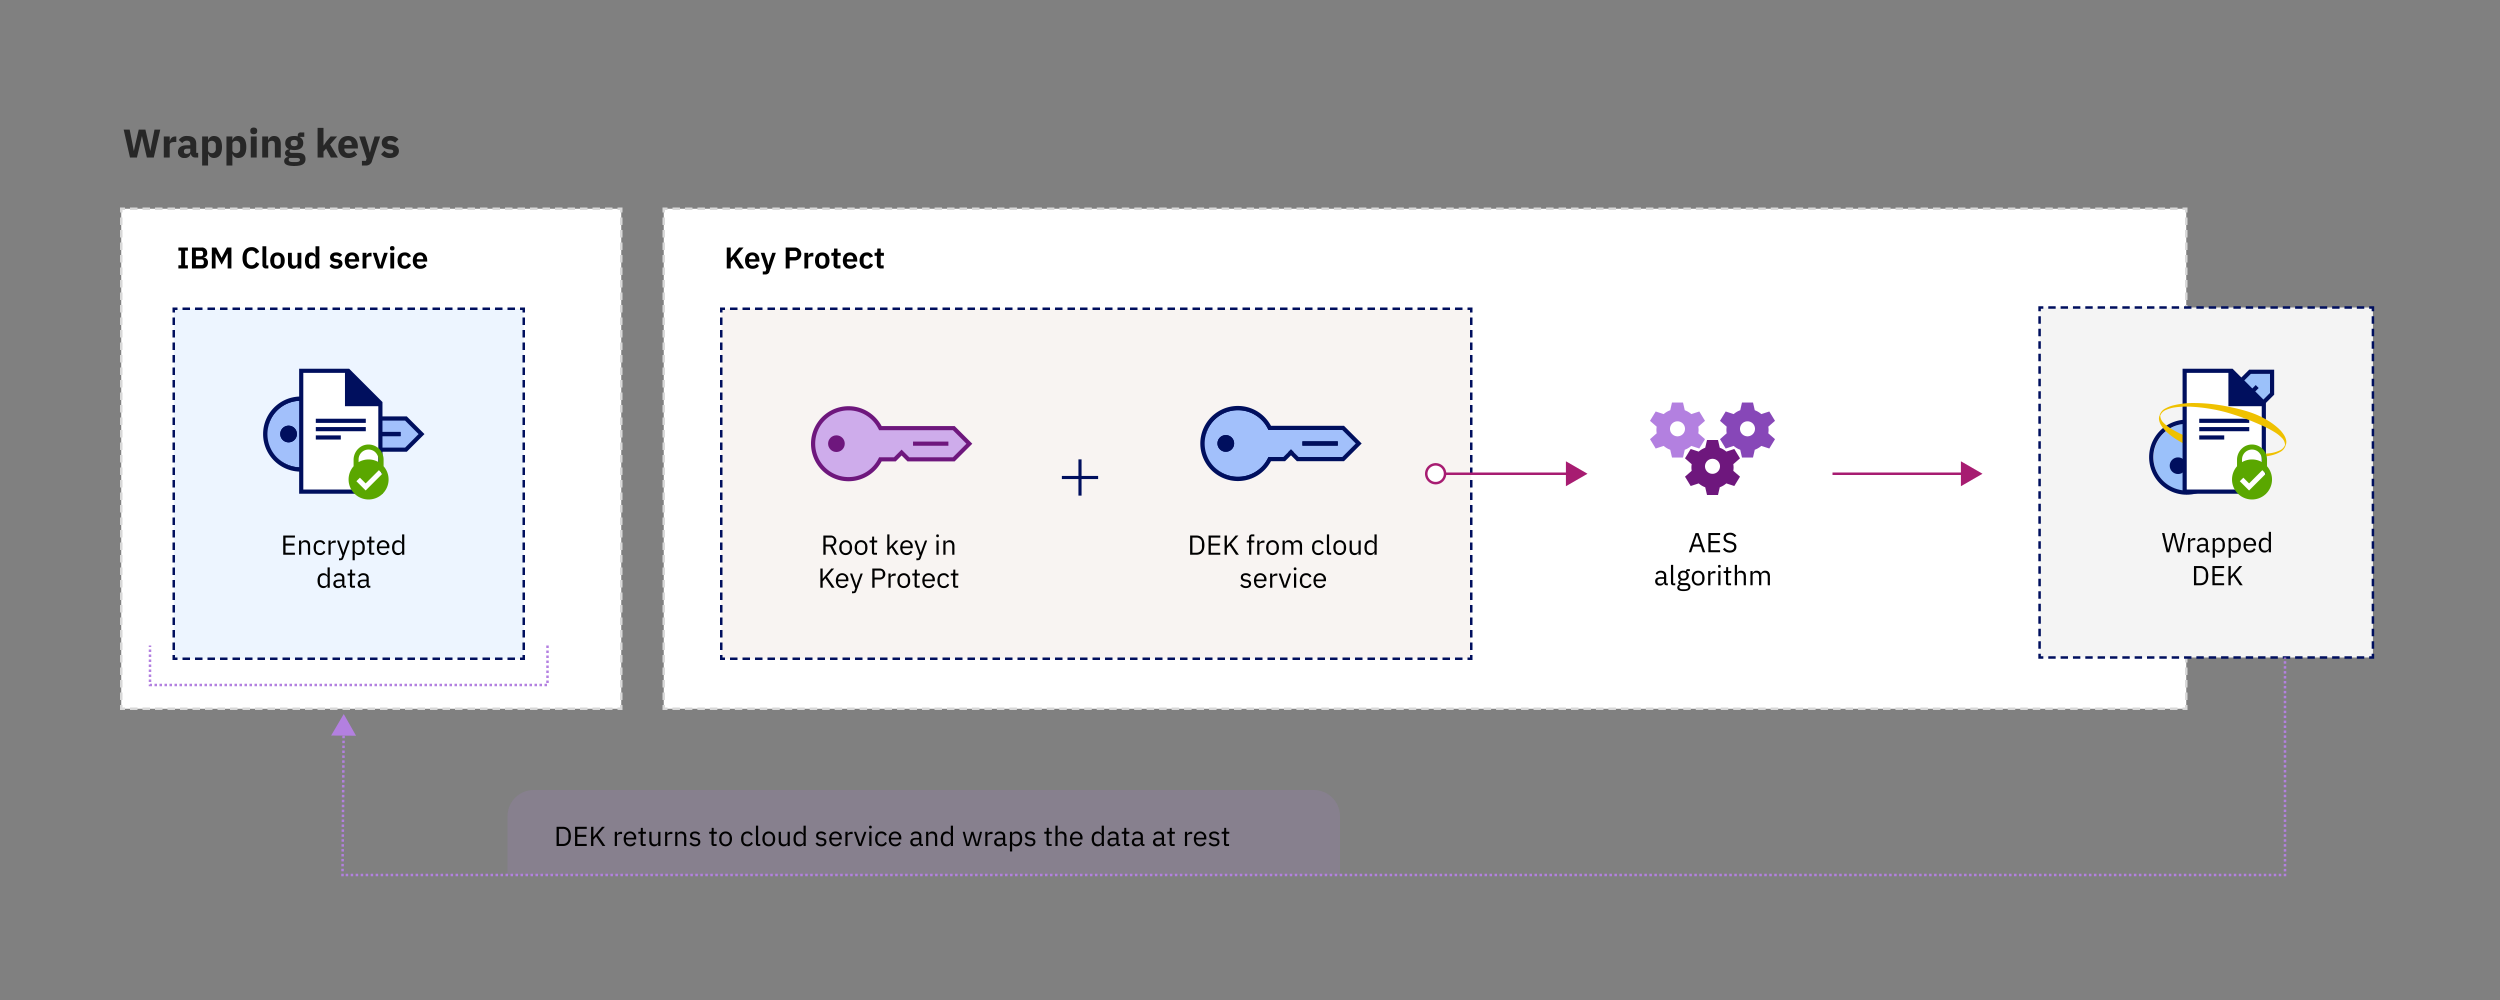 <svg xmlns="http://www.w3.org/2000/svg" width="1000" height="400" viewBox="0 0 1000 400"><rect x="0" y="0" width="1000" height="400" fill="#808080" stroke="none"/><defs><style>.cls-1{fill:#fff;}.cls-10,.cls-12,.cls-13,.cls-14,.cls-15,.cls-16,.cls-18,.cls-2,.cls-28,.cls-3,.cls-4,.cls-6,.cls-7{fill:none;stroke-miterlimit:10;}.cls-2,.cls-3,.cls-4{stroke:#d8d8d8;}.cls-3,.cls-7{stroke-dasharray:3 2;}.cls-4{stroke-dasharray:2.995 1.997;}.cls-5{fill:#edf5ff;}.cls-10,.cls-28,.cls-6,.cls-7{stroke:#000f5e;}.cls-8{fill:#f8f4f2;}.cls-9{fill:#f4f4f4;}.cls-10{stroke-dasharray:2.962 1.975;}.cls-11,.cls-17{fill:#b380e0;}.cls-11{opacity:0.15;}.cls-12,.cls-13,.cls-14,.cls-15,.cls-16{stroke:#b380e0;}.cls-12{stroke-dasharray:1 1;}.cls-14{stroke-dasharray:0.989 0.989;}.cls-15{stroke-dasharray:0.999 0.999;}.cls-16{stroke-dasharray:0.986 0.986;}.cls-18{stroke:#a71c71;}.cls-19{fill:#a71c71;}.cls-20{fill:#9bc1fa;}.cls-21{fill:#000f5e;}.cls-22{fill:#efc100;}.cls-23{fill:#5aa700;}.cls-24{fill:#ceaceb;}.cls-25{fill:#6e177d;}.cls-26{fill:#a2c0fb;}.cls-27{fill:#8747b8;}.cls-28{stroke-width:1.25px;}.cls-29{fill:#272727;}</style></defs><title>wrapping-keys</title><g id="Visual"><rect class="cls-1" x="48.5" y="83.5" width="200" height="200"/><polyline class="cls-2" points="248.5 282 248.5 283.5 247 283.5"/><line class="cls-3" x1="245" y1="283.5" x2="51" y2="283.5"/><polyline class="cls-2" points="50 283.5 48.5 283.5 48.5 282"/><line class="cls-3" x1="48.5" y1="280" x2="48.5" y2="86"/><polyline class="cls-2" points="48.5 85 48.5 83.5 50 83.5"/><line class="cls-3" x1="52" y1="83.5" x2="246" y2="83.5"/><polyline class="cls-2" points="247 83.5 248.5 83.5 248.5 85"/><line class="cls-3" x1="248.5" y1="87" x2="248.5" y2="281"/><rect class="cls-1" x="265.5" y="83.5" width="609" height="200"/><polyline class="cls-2" points="874.5 282 874.5 283.5 873 283.5"/><line class="cls-4" x1="871.003" y1="283.5" x2="267.998" y2="283.5"/><polyline class="cls-2" points="267 283.5 265.5 283.5 265.5 282"/><line class="cls-3" x1="265.5" y1="280" x2="265.5" y2="86"/><polyline class="cls-2" points="265.5 85 265.5 83.5 267 83.5"/><line class="cls-4" x1="268.997" y1="83.5" x2="872.002" y2="83.5"/><polyline class="cls-2" points="873 83.5 874.5 83.5 874.5 85"/><line class="cls-3" x1="874.5" y1="87" x2="874.5" y2="281"/><rect class="cls-5" x="69.5" y="123.5" width="140" height="140"/><polyline class="cls-6" points="209.5 262 209.5 263.5 208 263.5"/><line class="cls-7" x1="206" y1="263.5" x2="72" y2="263.5"/><polyline class="cls-6" points="71 263.5 69.5 263.5 69.5 262"/><line class="cls-7" x1="69.5" y1="260" x2="69.5" y2="126"/><polyline class="cls-6" points="69.5 125 69.5 123.5 71 123.5"/><line class="cls-7" x1="73" y1="123.5" x2="207" y2="123.5"/><polyline class="cls-6" points="208 123.5 209.5 123.5 209.5 125"/><line class="cls-7" x1="209.5" y1="127" x2="209.5" y2="261"/><rect class="cls-8" x="288.5" y="123.5" width="300" height="140"/><polyline class="cls-6" points="588.5 262 588.5 263.5 587 263.5"/><line class="cls-7" x1="585" y1="263.5" x2="291" y2="263.5"/><polyline class="cls-6" points="290 263.5 288.5 263.5 288.5 262"/><line class="cls-7" x1="288.5" y1="260" x2="288.5" y2="126"/><polyline class="cls-6" points="288.5 125 288.5 123.5 290 123.5"/><line class="cls-7" x1="292" y1="123.5" x2="586" y2="123.5"/><polyline class="cls-6" points="587 123.5 588.5 123.5 588.5 125"/><line class="cls-7" x1="588.5" y1="127" x2="588.5" y2="261"/><rect class="cls-9" x="815.833" y="123" width="133.333" height="140"/><polyline class="cls-6" points="947.667 123 949.167 123 949.167 124.5"/><line class="cls-7" x1="949.167" y1="126.5" x2="949.167" y2="260.5"/><polyline class="cls-6" points="949.167 261.5 949.167 263 947.667 263"/><line class="cls-10" x1="945.692" y1="263" x2="818.321" y2="263"/><polyline class="cls-6" points="817.333 263 815.833 263 815.833 261.5"/><line class="cls-7" x1="815.833" y1="259.5" x2="815.833" y2="125.5"/><polyline class="cls-6" points="815.833 124.5 815.833 123 817.333 123"/><line class="cls-10" x1="819.308" y1="123" x2="946.679" y2="123"/><path class="cls-11" d="M213.506,316H525.494A10.506,10.506,0,0,1,536,326.506V350a0,0,0,0,1,0,0H203a0,0,0,0,1,0,0V326.506A10.506,10.506,0,0,1,213.506,316Z"/><polyline class="cls-12" points="219 258.203 219 274 60 274 60 258.203"/><line class="cls-13" x1="914" y1="263" x2="914" y2="263.5"/><line class="cls-14" x1="914" y1="264.488" x2="914" y2="349.006"/><polyline class="cls-13" points="914 349.5 914 350 913.5 350"/><line class="cls-15" x1="912.501" y1="350" x2="137.999" y2="350"/><polyline class="cls-13" points="137.5 350 137 350 137.004 349.5"/><line class="cls-16" x1="137.012" y1="348.514" x2="137.437" y2="293.789"/><line class="cls-13" x1="137.44" y1="293.296" x2="137.444" y2="292.796"/><polygon class="cls-17" points="142.419 294.294 137.5 285.62 132.447 294.216 142.419 294.294"/><line class="cls-18" x1="574.047" y1="189.5" x2="627.824" y2="189.5"/><path class="cls-1" d="M574.26,193.26a3.76,3.76,0,1,1,3.76-3.76A3.76,3.76,0,0,1,574.26,193.26Z"/><path class="cls-19" d="M574.26,193.76A4.26,4.26,0,1,0,570,189.5a4.265,4.265,0,0,0,4.26,4.26Zm0-7.52A3.26,3.26,0,1,1,571,189.5a3.263,3.263,0,0,1,3.26-3.26Z"/><polygon class="cls-19" points="626.365 194.486 635 189.5 626.365 184.514 626.365 194.486"/><line class="cls-18" x1="733" y1="189.5" x2="785.824" y2="189.5"/><polygon class="cls-19" points="784.365 194.486 793 189.5 784.365 184.514 784.365 194.486"/><path class="cls-20" d="M908.626,149.475l-9.17-.338.316.354h-.177l-.374-.374-17.678,17.678.207.207-3.116,3.116a14.464,14.464,0,0,0-4.217-.626,13.509,13.509,0,1,0,14,13.5,13.015,13.015,0,0,0-.865-4.635l4.865-4.865-1-1,2.533-2.532.957.957,12.679-12.679.347.388.06-.795.349-.349-.3-.3Z"/><path class="cls-21" d="M899.668,147.867l-20.648,20.647a15.01,15.01,0,1,0,10,10l3.981-3.98V171.2h3.333l13.333-13.333v-10Zm8.333,9.31-12.357,12.357h-4.31v4.31l-3.493,3.492-.707.707.29.956a13.339,13.339,0,1,1-8.889-8.889l.955.29.706-.706,20.16-20.159h7.643Z"/><circle class="cls-21" cx="871.214" cy="186.282" r="3.333"/><rect class="cls-21" x="890.809" y="158.783" width="14.142" height="1.667" transform="translate(150.116 681.646) rotate(-45)"/><path class="cls-22" d="M914.298,178.032a4.428,4.428,0,0,1-2.337,2.814,13.459,13.459,0,0,1-3.439,1.306,34.175,34.175,0,0,1-7.234.87,69.171,69.171,0,0,1-14.445-1.452c-4.735-.988-9.539-2.127-13.909-4.444a28.791,28.791,0,0,1-6.137-4.206,12.696,12.696,0,0,1-2.431-2.949,6.423,6.423,0,0,1-.708-1.836,3.327,3.327,0,0,1,.164-1.939l.292.069a4.1,4.1,0,0,0,1.363,2.903,14.347,14.347,0,0,0,2.626,2.095,42.545,42.545,0,0,0,6.126,3.157,103.499,103.499,0,0,0,13.162,4.813,67.26,67.26,0,0,0,13.919,2.288,33.004,33.004,0,0,0,7.023-.275,12.782,12.782,0,0,0,3.333-.964,3.978,3.978,0,0,0,2.34-2.32Z"/><polygon class="cls-1" points="905.418 160.49 905.418 196.49 874.418 196.49 874.418 148.49 892.418 148.49 892.418 160.49 905.418 160.49"/><path class="cls-21" d="M893.027,147.49h-20v50h33.333V160.824Zm11.667,48.333h-30V149.157h16.667V162.49H904.694Z"/><rect class="cls-21" x="879.694" y="167.49" width="20" height="1.667"/><rect class="cls-21" x="879.694" y="170.824" width="20" height="1.667"/><rect class="cls-21" x="879.694" y="174.157" width="10" height="1.667"/><path class="cls-22" d="M863.821,166.198a4.428,4.428,0,0,1,2.337-2.814,13.453,13.453,0,0,1,3.439-1.306,34.173,34.173,0,0,1,7.234-.87,69.173,69.173,0,0,1,14.445,1.452c4.735.988,9.539,2.127,13.909,4.444a28.787,28.787,0,0,1,6.137,4.206,12.696,12.696,0,0,1,2.431,2.949,6.421,6.421,0,0,1,.708,1.836,3.326,3.326,0,0,1-.164,1.939l-.292-.068a4.1,4.1,0,0,0-1.363-2.903,14.35,14.35,0,0,0-2.626-2.095,42.552,42.552,0,0,0-6.126-3.157,103.505,103.505,0,0,0-13.162-4.813,67.259,67.259,0,0,0-13.919-2.288,33.003,33.003,0,0,0-7.023.275,12.783,12.783,0,0,0-3.333.964,3.978,3.978,0,0,0-2.34,2.32Z"/><ellipse class="cls-1" cx="900.918" cy="191.49" rx="5.5" ry="6"/><path class="cls-23" d="M906.808,183.78a6.024,6.024,0,0,0-8.607-5.39,6.223,6.223,0,0,0-3.393,5.652v2.461a8,8,0,1,0,12-.001Zm-10,0a3.987,3.987,0,0,1,6.272-3.239,4.33,4.33,0,0,1,1.728,3.545v.773a7.951,7.951,0,0,0-8,.001Zm2.825,12.414-3.707-3.707,1.414-1.414,2.293,2.293,5.293-5.293,1.414,1.414Z"/><path class="cls-24" d="M339.184,163.16a14,14,0,1,0,12.635,20h7.365l1-2,1,1,1,1h19l6-6-6-6H351.819a13.988,13.988,0,0,0-12.635-8"/><path class="cls-25" d="M381.854,170.422l-29.2-.001a15.011,15.011,0,1,0,0,14.142l5.63.001,2.357-2.357,2.357,2.357h18.856l7.071-7.071Zm-.69,12.475-17.475,0-1.869-1.869-1.179-1.179-1.179,1.179-1.869,1.869-4.939-.001h-.999l-.471.881a13.34,13.34,0,1,1,0-12.571l.471.88h.999l28.509.001,5.405,5.405Z"/><circle class="cls-25" cx="334.571" cy="177.466" r="3.333"/><rect class="cls-25" x="365.212" y="176.633" width="14.142" height="1.667"/><path class="cls-26" d="M536.935,171.069H507.57a14,14,0,1,0,0,12h7.365v-2h3v2h19l6-6Z"/><rect class="cls-21" x="520.965" y="178.069" width="14.14" height="0.14"/><polygon class="cls-21" points="516.395 179.759 517.705 181.069 515.085 181.069 516.395 179.759"/><rect class="cls-21" x="520.965" y="176.539" width="14.14" height="1.67"/><path class="cls-21" d="M492.675,175.019a3.33,3.33,0,1,1-4.71,0A3.314,3.314,0,0,1,492.675,175.019Z"/><path class="cls-21" d="M485.105,168.669a13.137,13.137,0,0,0-3,6.22,13.648,13.648,0,0,1,13.33-11.82,13.504,13.504,0,0,1,12.58,8.93h-.61l-.47-.88a13.073,13.073,0,0,0-2.33-3.14A13.338,13.338,0,0,0,485.105,168.669Z"/><path class="cls-21" d="M507.745,182.809c-.03.09-.07.17-.11.26a13.473,13.473,0,0,1-12.2,8,13.213,13.213,0,0,1-9.63-4.19,13.342,13.342,0,0,0,18.8-.05,13.075,13.075,0,0,0,2.33-3.14l.33-.62.14-.26Z"/><path class="cls-21" d="M537.605,170.329h-29.2a15.022,15.022,0,1,0,0,14.14h5.63l2.36-2.35,2.35,2.35h18.86l7.07-7.07Zm-21.21,9.43-1.31,1.31-.15.15-1.59,1.59h-5.94l-.14.26-.33.62a13.075,13.075,0,0,1-2.33,3.14,13.342,13.342,0,0,1-18.8.05c-.25-.24-.48-.49-.71-.75a13.347,13.347,0,0,1-3-11.19.109.109,0,0,1,.01-.05,13.137,13.137,0,0,1,3-6.22,13.338,13.338,0,0,1,19.5-.69,13.073,13.073,0,0,1,2.33,3.14l.47.88h29.51l2.02,2.02,3.38,3.38-3.38,3.39-2.02,2.02h-17.48l-1.5-1.51Z"/><path class="cls-21" d="M492.675,179.729a3.33,3.33,0,1,1,0-4.71A3.332,3.332,0,0,1,492.675,179.729Z"/><rect class="cls-21" x="520.965" y="176.539" width="14.14" height="1.67"/><path class="cls-26" d="M162.047,167.301H132.682a14,14,0,1,0,0,12h7.365v-2h3v2h19l6-6Z"/><rect class="cls-21" x="146.077" y="174.301" width="14.14" height="0.14"/><polygon class="cls-21" points="141.507 175.991 142.817 177.301 140.197 177.301 141.507 175.991"/><rect class="cls-21" x="146.077" y="172.771" width="14.14" height="1.67"/><path class="cls-21" d="M117.787,171.251a3.33,3.33,0,1,1-4.71,0A3.313,3.313,0,0,1,117.787,171.251Z"/><path class="cls-21" d="M110.217,164.901a13.138,13.138,0,0,0-3,6.22,13.648,13.648,0,0,1,13.33-11.82,13.504,13.504,0,0,1,12.58,8.93h-.61l-.47-.88a13.076,13.076,0,0,0-2.33-3.14A13.338,13.338,0,0,0,110.217,164.901Z"/><path class="cls-21" d="M132.857,179.041c-.03.09-.07.17-.11.26a13.473,13.473,0,0,1-12.2,8,13.213,13.213,0,0,1-9.63-4.19,13.342,13.342,0,0,0,18.8-.05,13.079,13.079,0,0,0,2.33-3.14l.33-.62.14-.26Z"/><path class="cls-21" d="M162.717,166.561h-29.2a15.022,15.022,0,1,0,0,14.14h5.63l2.36-2.35,2.35,2.35h18.86l7.07-7.07Zm-21.21,9.43-1.31,1.31-.15.15-1.59,1.59h-5.94l-.14.26-.33.62a13.079,13.079,0,0,1-2.33,3.14,13.342,13.342,0,0,1-18.8.05c-.25-.24-.48-.49-.71-.75a13.347,13.347,0,0,1-3-11.19.108.108,0,0,1,.01-.05,13.138,13.138,0,0,1,3-6.22,13.338,13.338,0,0,1,19.5-.69,13.076,13.076,0,0,1,2.33,3.14l.47.88h29.51l2.02,2.02,3.38,3.38-3.38,3.39-2.02,2.02h-17.48l-1.5-1.51Z"/><path class="cls-21" d="M117.787,175.961a3.33,3.33,0,1,1,0-4.71A3.332,3.332,0,0,1,117.787,175.961Z"/><rect class="cls-21" x="146.077" y="172.771" width="14.14" height="1.67"/><polygon class="cls-1" points="151.822 160.49 151.822 196.49 120.822 196.49 120.822 148.49 138.822 148.49 138.822 160.49 151.822 160.49"/><path class="cls-21" d="M139.655,147.49h-20v50h33.333V160.824Zm11.667,48.333h-30V149.157h16.667V162.49H151.322Z"/><rect class="cls-21" x="126.322" y="167.49" width="20" height="1.667"/><rect class="cls-21" x="126.322" y="170.824" width="20" height="1.667"/><rect class="cls-21" x="126.322" y="174.157" width="10" height="1.667"/><ellipse class="cls-1" cx="147.546" cy="191.49" rx="5.5" ry="6"/><path class="cls-23" d="M153.436,183.78a6.024,6.024,0,0,0-8.607-5.39,6.223,6.223,0,0,0-3.393,5.652v2.461a8,8,0,1,0,12-.001Zm-10,0a3.987,3.987,0,0,1,6.272-3.239,4.33,4.33,0,0,1,1.728,3.545v.773a7.951,7.951,0,0,0-8,.001Zm2.825,12.414-3.707-3.707,1.414-1.414,2.293,2.293,5.293-5.293,1.414,1.414Z"/><g id="Icon"><path class="cls-25" d="M693.433,187a8.352,8.352,0,0,0-.114-1.322L696,183.333l-2.277-3.738-3.197,1.044a8.407,8.407,0,0,0-2.617-1.547L687.2,176h-4.4l-.709,3.092a8.421,8.421,0,0,0-2.617,1.548l-3.197-1.045L674,183.333l2.68,2.346a7.778,7.778,0,0,0,0,2.642L674,190.667l2.278,3.738,3.196-1.044a8.393,8.393,0,0,0,2.618,1.547L682.8,198h4.4l.708-3.092a8.388,8.388,0,0,0,2.617-1.547l3.196,1.044L696,190.667l-2.681-2.345A8.352,8.352,0,0,0,693.433,187ZM685,189.528a3,3,0,1,1,3-3A3.001,3.001,0,0,1,685,189.528Z"/></g><g id="Icon-2" data-name="Icon"><path class="cls-17" d="M679.433,172a8.352,8.352,0,0,0-.114-1.322L682,168.333l-2.277-3.738-3.197,1.044a8.407,8.407,0,0,0-2.617-1.547L673.2,161h-4.4l-.709,3.092a8.421,8.421,0,0,0-2.617,1.548l-3.197-1.045L660,168.333l2.68,2.346a7.778,7.778,0,0,0,0,2.642L660,175.667l2.278,3.738,3.196-1.044a8.393,8.393,0,0,0,2.618,1.547L668.8,183h4.4l.708-3.092a8.388,8.388,0,0,0,2.617-1.547l3.196,1.044L682,175.667l-2.681-2.345A8.352,8.352,0,0,0,679.433,172ZM671,174.528a3,3,0,1,1,3-3A3.001,3.001,0,0,1,671,174.528Z"/></g><g id="Icon-3" data-name="Icon"><path class="cls-27" d="M707.433,172a8.352,8.352,0,0,0-.114-1.322L710,168.333l-2.277-3.738-3.197,1.044a8.407,8.407,0,0,0-2.617-1.547L701.2,161h-4.4l-.709,3.092a8.421,8.421,0,0,0-2.617,1.548l-3.197-1.045L688,168.333l2.68,2.346a7.778,7.778,0,0,0,0,2.642L688,175.667l2.278,3.738,3.196-1.044a8.393,8.393,0,0,0,2.618,1.547L696.8,183h4.4l.708-3.092a8.388,8.388,0,0,0,2.617-1.547l3.196,1.044L710,175.667l-2.681-2.345A8.352,8.352,0,0,0,707.433,172ZM699,174.528a3,3,0,1,1,3-3A3.001,3.001,0,0,1,699,174.528Z"/></g><line class="cls-28" x1="432" y1="183.75" x2="432" y2="198.25"/><line class="cls-28" x1="439.25" y1="191" x2="424.75" y2="191"/></g><g id="Text"><path d="M222.636,330.72H225.21c1.914,0,3.146,1.275,3.146,3.839s-1.232,3.84-3.146,3.84h-2.574Zm2.574,6.864a2.135,2.135,0,0,0,2.156-2.398v-1.254a2.135,2.135,0,0,0-2.156-2.398h-1.65v6.051Z"/><path d="M230.017,338.398V330.72h4.686v.814H230.94v2.398h3.543v.815H230.94v2.838h3.763v.814Z"/><path d="M238.442,334.625l-1.089,1.21v2.563H236.43V330.72h.924v4.081h.033l1.1-1.331,2.321-2.75h1.134l-2.86,3.289,3.058,4.39h-1.145Z"/><path d="M245.911,338.398v-5.677h.88v1.045h.055a1.631,1.631,0,0,1,1.64-1.045h.341v.88h-.518c-.945,0-1.518.407-1.518.946v3.85Z"/><path d="M249.475,335.56c0-1.804,1.013-2.97,2.553-2.97a2.485,2.485,0,0,1,2.453,2.772v.418h-4.081v.264a1.608,1.608,0,0,0,1.683,1.717,1.645,1.645,0,0,0,1.562-.98l.627.451a2.381,2.381,0,0,1-2.244,1.298C250.487,338.53,249.475,337.364,249.475,335.56Zm.925-.517v.077h3.136v-.121a1.51,1.51,0,0,0-1.508-1.672A1.613,1.613,0,0,0,250.399,335.043Z"/><path d="M257.187,338.398a.867.867,0,0,1-.935-.935v-3.971h-.935v-.77h.527c.374,0,.495-.132.495-.518v-1.056h.793v1.573h1.243v.77h-1.243v4.136h1.154v.77Z"/><path d="M263.291,337.475h-.044a1.577,1.577,0,0,1-1.596,1.056c-1.166,0-1.914-.792-1.914-2.167v-3.642h.88v3.487c0,1.013.451,1.529,1.299,1.529.693,0,1.375-.341,1.375-1.089v-3.928h.88v5.677h-.88Z"/><path d="M266.041,338.398v-5.677h.88v1.045h.055a1.631,1.631,0,0,1,1.64-1.045h.341v.88h-.518c-.945,0-1.518.407-1.518.946v3.85Z"/><path d="M270.078,338.398v-5.677h.88v.924h.044a1.61,1.61,0,0,1,1.606-1.056c1.166,0,1.903.792,1.903,2.167v3.642h-.881v-3.487c0-1.013-.44-1.529-1.287-1.529-.704,0-1.386.352-1.386,1.078v3.938Z"/><path d="M275.787,337.419l.627-.506a2.059,2.059,0,0,0,1.683.869c.748,0,1.188-.341,1.188-.924,0-.44-.242-.781-.99-.892l-.451-.065c-1.045-.154-1.826-.583-1.826-1.64,0-1.122.869-1.672,2.024-1.672a2.364,2.364,0,0,1,1.98.913l-.583.528a1.751,1.751,0,0,0-1.464-.693c-.726,0-1.11.341-1.11.88,0,.55.385.77,1.089.88l.44.066c1.254.186,1.737.737,1.737,1.595,0,1.101-.803,1.772-2.101,1.772A2.636,2.636,0,0,1,275.787,337.419Z"/><path d="M285.533,338.398a.867.867,0,0,1-.935-.935v-3.971h-.935v-.77h.527c.374,0,.495-.132.495-.518v-1.056h.793v1.573h1.243v.77h-1.243v4.136h1.154v.77Z"/><path d="M287.677,335.56c0-1.804,1.046-2.97,2.563-2.97s2.563,1.166,2.563,2.97-1.045,2.971-2.563,2.971S287.677,337.364,287.677,335.56Zm4.181.407v-.814a1.625,1.625,0,1,0-3.234,0v.814a1.625,1.625,0,1,0,3.234,0Z"/><path d="M296.433,335.56c0-1.815.936-2.97,2.531-2.97a2.127,2.127,0,0,1,2.123,1.331l-.737.374a1.367,1.367,0,0,0-1.386-.924,1.524,1.524,0,0,0-1.585,1.705v.968a1.524,1.524,0,0,0,1.585,1.705,1.603,1.603,0,0,0,1.54-.99l.638.43a2.238,2.238,0,0,1-2.178,1.342C297.368,338.53,296.433,337.375,296.433,335.56Z"/><path d="M303.319,338.398a.86.86,0,0,1-.934-.913v-7.229h.88v7.371h.836v.77Z"/><path d="M304.958,335.56c0-1.804,1.046-2.97,2.563-2.97s2.563,1.166,2.563,2.97-1.045,2.971-2.563,2.971S304.958,337.364,304.958,335.56Zm4.181.407v-.814a1.625,1.625,0,1,0-3.234,0v.814a1.625,1.625,0,1,0,3.234,0Z"/><path d="M315.035,337.475h-.044a1.577,1.577,0,0,1-1.596,1.056c-1.166,0-1.914-.792-1.914-2.167v-3.642h.88v3.487c0,1.013.451,1.529,1.299,1.529.693,0,1.375-.341,1.375-1.089v-3.928h.88v5.677h-.88Z"/><path d="M321.414,337.475h-.044a1.711,1.711,0,0,1-1.661,1.056c-1.419,0-2.311-1.155-2.311-2.971s.892-2.97,2.311-2.97a1.658,1.658,0,0,1,1.661,1.056h.044v-3.389h.88v8.142h-.88Zm0-.892v-2.112c0-.627-.66-1.089-1.463-1.089a1.549,1.549,0,0,0-1.607,1.694v.968a1.549,1.549,0,0,0,1.607,1.694C320.754,337.738,321.414,337.32,321.414,336.583Z"/><path d="M326.222,337.419l.627-.506a2.06,2.06,0,0,0,1.683.869c.748,0,1.188-.341,1.188-.924,0-.44-.242-.781-.99-.892l-.451-.065c-1.045-.154-1.826-.583-1.826-1.64,0-1.122.869-1.672,2.025-1.672a2.364,2.364,0,0,1,1.98.913l-.583.528a1.751,1.751,0,0,0-1.464-.693c-.726,0-1.11.341-1.11.88,0,.55.385.77,1.089.88l.44.066c1.254.186,1.737.737,1.737,1.595,0,1.101-.803,1.772-2.101,1.772A2.636,2.636,0,0,1,326.222,337.419Z"/><path d="M331.698,335.56c0-1.804,1.013-2.97,2.553-2.97a2.485,2.485,0,0,1,2.453,2.772v.418H332.623v.264a1.608,1.608,0,0,0,1.683,1.717,1.645,1.645,0,0,0,1.562-.98l.627.451a2.381,2.381,0,0,1-2.244,1.298C332.711,338.53,331.698,337.364,331.698,335.56Zm.925-.517v.077h3.135v-.121a1.509,1.509,0,0,0-1.507-1.672A1.613,1.613,0,0,0,332.623,335.043Z"/><path d="M338.156,338.398v-5.677h.88v1.045h.055a1.631,1.631,0,0,1,1.64-1.045h.341v.88h-.518c-.945,0-1.518.407-1.518.946v3.85Z"/><path d="M343.557,338.398l-1.991-5.677h.88l.99,2.816.616,1.937h.055l.616-1.937,1.012-2.816h.848l-2.002,5.677Z"/><path d="M347.615,330.896v-.143c0-.297.165-.495.539-.495s.539.198.539.495v.143c0,.297-.165.495-.539.495S347.615,331.192,347.615,330.896Zm.1,1.826h.88v5.677h-.88Z"/><path d="M350.046,335.56c0-1.815.935-2.97,2.531-2.97a2.127,2.127,0,0,1,2.123,1.331l-.737.374a1.367,1.367,0,0,0-1.386-.924,1.524,1.524,0,0,0-1.585,1.705v.968a1.524,1.524,0,0,0,1.585,1.705,1.603,1.603,0,0,0,1.54-.99l.638.43a2.238,2.238,0,0,1-2.178,1.342C350.981,338.53,350.046,337.375,350.046,335.56Z"/><path d="M355.513,335.56c0-1.804,1.013-2.97,2.553-2.97a2.485,2.485,0,0,1,2.453,2.772v.418h-4.081v.264a1.608,1.608,0,0,0,1.683,1.717,1.645,1.645,0,0,0,1.562-.98l.627.451a2.381,2.381,0,0,1-2.244,1.298C356.525,338.53,355.513,337.364,355.513,335.56Zm.925-.517v.077h3.135v-.121a1.509,1.509,0,0,0-1.507-1.672A1.613,1.613,0,0,0,356.438,335.043Z"/><path d="M368.691,338.398a.916.916,0,0,1-.979-.924h-.056a1.603,1.603,0,0,1-1.639,1.056,1.674,1.674,0,0,1-1.903-1.716c0-1.067.77-1.661,2.42-1.661h1.122v-.561c0-.803-.439-1.243-1.342-1.243a1.583,1.583,0,0,0-1.441.848l-.528-.495a2.158,2.158,0,0,1,2.014-1.111c1.364,0,2.178.715,2.178,1.914v3.124h.649v.77Zm-1.034-1.65v-.934h-1.166c-1.001,0-1.452.308-1.452.857v.231c0,.561.44.88,1.122.88C367.03,337.782,367.657,337.331,367.657,336.748Z"/><path d="M370.44,338.398v-5.677h.88v.924h.044a1.61,1.61,0,0,1,1.606-1.056c1.166,0,1.903.792,1.903,2.167v3.642h-.881v-3.487c0-1.013-.44-1.529-1.287-1.529-.704,0-1.386.352-1.386,1.078v3.938Z"/><path d="M380.318,337.475h-.044a1.711,1.711,0,0,1-1.661,1.056c-1.419,0-2.311-1.155-2.311-2.971s.892-2.97,2.311-2.97a1.658,1.658,0,0,1,1.661,1.056h.044v-3.389h.88v8.142h-.88Zm0-.892v-2.112c0-.627-.66-1.089-1.463-1.089a1.549,1.549,0,0,0-1.607,1.694v.968a1.549,1.549,0,0,0,1.607,1.694C379.658,337.738,380.318,337.32,380.318,336.583Z"/><path d="M385.069,332.722h.858l.606,2.453.605,2.486h.022l.692-2.486.716-2.453h.781l.736,2.453.704,2.486h.022l.583-2.486.616-2.453h.825l-1.508,5.677H390.24l-.792-2.728-.495-1.728h-.022l-.483,1.728-.792,2.728h-1.067Z"/><path d="M394.112,338.398v-5.677h.88v1.045h.055a1.631,1.631,0,0,1,1.64-1.045h.341v.88H396.51c-.945,0-1.518.407-1.518.946v3.85Z"/><path d="M402.231,338.398a.916.916,0,0,1-.979-.924h-.056a1.603,1.603,0,0,1-1.639,1.056,1.674,1.674,0,0,1-1.903-1.716c0-1.067.77-1.661,2.42-1.661h1.122v-.561c0-.803-.44-1.243-1.342-1.243a1.583,1.583,0,0,0-1.441.848l-.528-.495a2.158,2.158,0,0,1,2.014-1.111c1.364,0,2.178.715,2.178,1.914v3.124h.649v.77Zm-1.034-1.65v-.934H400.03c-1.001,0-1.452.308-1.452.857v.231c0,.561.44.88,1.122.88C400.569,337.782,401.196,337.331,401.196,336.748Z"/><path d="M403.98,332.722h.88v.924h.044a1.658,1.658,0,0,1,1.661-1.056c1.419,0,2.31,1.155,2.31,2.97s-.892,2.971-2.31,2.971a1.711,1.711,0,0,1-1.661-1.056h-.044v3.124h-.88Zm3.949,3.322v-.968a1.549,1.549,0,0,0-1.606-1.694c-.803,0-1.463.462-1.463,1.089v2.112c0,.737.66,1.155,1.463,1.155A1.549,1.549,0,0,0,407.929,336.044Z"/><path d="M409.82,337.419l.627-.506a2.059,2.059,0,0,0,1.683.869c.748,0,1.188-.341,1.188-.924,0-.44-.242-.781-.99-.892l-.451-.065c-1.045-.154-1.826-.583-1.826-1.64,0-1.122.869-1.672,2.024-1.672a2.364,2.364,0,0,1,1.98.913l-.583.528a1.751,1.751,0,0,0-1.464-.693c-.726,0-1.11.341-1.11.88,0,.55.385.77,1.089.88l.44.066c1.254.186,1.737.737,1.737,1.595,0,1.101-.803,1.772-2.1,1.772A2.636,2.636,0,0,1,409.82,337.419Z"/><path d="M419.565,338.398a.867.867,0,0,1-.935-.935v-3.971h-.935v-.77h.527c.374,0,.495-.132.495-.518v-1.056h.793v1.573h1.243v.77h-1.243v4.136h1.154v.77Z"/><path d="M422.173,330.257h.88v3.389h.044a1.61,1.61,0,0,1,1.606-1.056c1.166,0,1.903.792,1.903,2.167v3.642h-.881v-3.487c0-1.013-.44-1.529-1.287-1.529-.704,0-1.386.352-1.386,1.078v3.938h-.88Z"/><path d="M428.002,335.56c0-1.804,1.013-2.97,2.553-2.97a2.485,2.485,0,0,1,2.453,2.772v.418h-4.081v.264a1.608,1.608,0,0,0,1.683,1.717,1.645,1.645,0,0,0,1.562-.98l.627.451a2.381,2.381,0,0,1-2.244,1.298C429.015,338.53,428.002,337.364,428.002,335.56Zm.925-.517v.077h3.136v-.121a1.51,1.51,0,0,0-1.508-1.672A1.613,1.613,0,0,0,428.927,335.043Z"/><path d="M440.685,337.475h-.044a1.711,1.711,0,0,1-1.661,1.056c-1.419,0-2.311-1.155-2.311-2.971s.892-2.97,2.311-2.97a1.658,1.658,0,0,1,1.661,1.056h.044v-3.389h.88v8.142h-.88Zm0-.892v-2.112c0-.627-.66-1.089-1.463-1.089a1.549,1.549,0,0,0-1.607,1.694v.968a1.549,1.549,0,0,0,1.607,1.694C440.025,337.738,440.685,337.32,440.685,336.583Z"/><path d="M447.56,338.398a.917.917,0,0,1-.979-.924h-.056a1.603,1.603,0,0,1-1.639,1.056,1.674,1.674,0,0,1-1.903-1.716c0-1.067.769-1.661,2.42-1.661h1.122v-.561c0-.803-.44-1.243-1.342-1.243a1.583,1.583,0,0,0-1.441.848l-.528-.495a2.158,2.158,0,0,1,2.014-1.111c1.364,0,2.178.715,2.178,1.914v3.124h.649v.77Zm-1.034-1.65v-.934H445.36c-1.001,0-1.452.308-1.452.857v.231c0,.561.44.88,1.122.88C445.899,337.782,446.526,337.331,446.526,336.748Z"/><path d="M450.563,338.398a.867.867,0,0,1-.936-.935v-3.971h-.934v-.77h.527c.374,0,.495-.132.495-.518v-1.056h.793v1.573h1.243v.77h-1.243v4.136h1.154v.77Z"/><path d="M457.296,338.398a.916.916,0,0,1-.979-.924h-.056a1.603,1.603,0,0,1-1.639,1.056,1.674,1.674,0,0,1-1.903-1.716c0-1.067.77-1.661,2.42-1.661h1.122v-.561c0-.803-.439-1.243-1.342-1.243a1.583,1.583,0,0,0-1.441.848l-.528-.495a2.158,2.158,0,0,1,2.014-1.111c1.364,0,2.178.715,2.178,1.914v3.124h.649v.77Zm-1.034-1.65v-.934h-1.166c-1.001,0-1.452.308-1.452.857v.231c0,.561.44.88,1.122.88C455.635,337.782,456.262,337.331,456.262,336.748Z"/><path d="M465.766,338.398a.916.916,0,0,1-.979-.924h-.056a1.603,1.603,0,0,1-1.639,1.056,1.674,1.674,0,0,1-1.903-1.716c0-1.067.769-1.661,2.42-1.661h1.122v-.561c0-.803-.439-1.243-1.342-1.243a1.583,1.583,0,0,0-1.441.848l-.528-.495a2.158,2.158,0,0,1,2.014-1.111c1.364,0,2.178.715,2.178,1.914v3.124h.649v.77Zm-1.034-1.65v-.934h-1.166c-1.001,0-1.452.308-1.452.857v.231c0,.561.44.88,1.122.88C464.104,337.782,464.731,337.331,464.731,336.748Z"/><path d="M468.769,338.398a.867.867,0,0,1-.936-.935v-3.971h-.935v-.77h.527c.374,0,.495-.132.495-.518v-1.056h.793v1.573h1.243v.77h-1.243v4.136h1.154v.77Z"/><path d="M473.972,338.398v-5.677h.88v1.045h.055a1.631,1.631,0,0,1,1.64-1.045h.341v.88h-.518c-.945,0-1.518.407-1.518.946v3.85Z"/><path d="M477.534,335.56c0-1.804,1.013-2.97,2.553-2.97a2.485,2.485,0,0,1,2.453,2.772v.418h-4.081v.264a1.608,1.608,0,0,0,1.683,1.717,1.645,1.645,0,0,0,1.562-.98l.627.451a2.381,2.381,0,0,1-2.244,1.298C478.547,338.53,477.534,337.364,477.534,335.56Zm.925-.517v.077h3.135v-.121a1.509,1.509,0,0,0-1.507-1.672A1.613,1.613,0,0,0,478.459,335.043Z"/><path d="M483.453,337.419l.627-.506a2.06,2.06,0,0,0,1.683.869c.748,0,1.188-.341,1.188-.924,0-.44-.242-.781-.99-.892l-.451-.065c-1.045-.154-1.826-.583-1.826-1.64,0-1.122.869-1.672,2.024-1.672a2.364,2.364,0,0,1,1.98.913l-.583.528a1.751,1.751,0,0,0-1.464-.693c-.726,0-1.11.341-1.11.88,0,.55.385.77,1.089.88l.44.066c1.254.186,1.737.737,1.737,1.595,0,1.101-.803,1.772-2.101,1.772A2.636,2.636,0,0,1,483.453,337.419Z"/><path d="M490.526,338.398a.867.867,0,0,1-.936-.935v-3.971h-.935v-.77h.527c.374,0,.495-.132.495-.518v-1.056h.793v1.573h1.243v.77h-1.243v4.136h1.154v.77Z"/><path d="M866.67,220.896l-1.87-7.679h.98l.825,3.697.638,2.871h.022l.715-2.871.968-3.697h1.057l.935,3.697.716,2.86h.032l.66-2.86.869-3.697h.946l-1.969,7.679H871.17l-1.001-3.829-.704-2.816h-.022l-.726,2.816-1.023,3.829Z"/><path d="M875.206,220.896v-5.677h.88v1.045h.055a1.632,1.632,0,0,1,1.64-1.045h.341v.88h-.517c-.946,0-1.519.407-1.519.946v3.851Z"/><path d="M883.324,220.896a.916.916,0,0,1-.979-.924H882.29a1.602,1.602,0,0,1-1.639,1.056,1.674,1.674,0,0,1-1.903-1.716c0-1.067.771-1.661,2.42-1.661h1.122v-.561c0-.803-.439-1.243-1.342-1.243a1.586,1.586,0,0,0-1.441.847l-.527-.495a2.156,2.156,0,0,1,2.013-1.111c1.364,0,2.179.715,2.179,1.915v3.124h.648v.77Zm-1.034-1.65v-.935h-1.166c-1.001,0-1.452.308-1.452.858v.231c0,.561.44.88,1.122.88C881.663,220.28,882.29,219.829,882.29,219.246Z"/><path d="M885.072,215.219h.881v.924h.044a1.658,1.658,0,0,1,1.661-1.057c1.419,0,2.311,1.155,2.311,2.971s-.892,2.97-2.311,2.97a1.711,1.711,0,0,1-1.661-1.056h-.044v3.124h-.881Zm3.95,3.322v-.968a1.549,1.549,0,0,0-1.607-1.694c-.803,0-1.463.462-1.463,1.089v2.112c0,.737.66,1.155,1.463,1.155A1.549,1.549,0,0,0,889.023,218.542Z"/><path d="M891.452,215.219h.881v.924h.044a1.658,1.658,0,0,1,1.661-1.057c1.419,0,2.311,1.155,2.311,2.971s-.892,2.97-2.311,2.97a1.711,1.711,0,0,1-1.661-1.056h-.044v3.124h-.881Zm3.95,3.322v-.968a1.549,1.549,0,0,0-1.606-1.694c-.803,0-1.463.462-1.463,1.089v2.112c0,.737.66,1.155,1.463,1.155A1.549,1.549,0,0,0,895.402,218.542Z"/><path d="M897.414,218.058c0-1.804,1.013-2.971,2.553-2.971a2.486,2.486,0,0,1,2.453,2.772v.418h-4.081v.264a1.607,1.607,0,0,0,1.683,1.716,1.646,1.646,0,0,0,1.562-.979l.627.451a2.381,2.381,0,0,1-2.244,1.298C898.427,221.028,897.414,219.862,897.414,218.058Zm.925-.517v.077h3.135v-.121a1.509,1.509,0,0,0-1.507-1.672A1.613,1.613,0,0,0,898.339,217.541Z"/><path d="M907.502,219.972h-.044a1.711,1.711,0,0,1-1.661,1.056c-1.419,0-2.311-1.155-2.311-2.97s.892-2.971,2.311-2.971a1.658,1.658,0,0,1,1.661,1.057h.044v-3.389h.88v8.141h-.88Zm0-.891v-2.112c0-.627-.66-1.089-1.463-1.089a1.549,1.549,0,0,0-1.607,1.694v.968a1.549,1.549,0,0,0,1.607,1.694C906.842,220.236,907.502,219.818,907.502,219.081Z"/><path d="M877.587,226.417h2.575c1.914,0,3.147,1.276,3.147,3.84s-1.232,3.839-3.147,3.839h-2.575Zm2.575,6.865a2.135,2.135,0,0,0,2.156-2.398v-1.254a2.134,2.134,0,0,0-2.156-2.398h-1.65v6.051Z"/><path d="M884.968,234.096V226.417h4.688v.814h-3.763v2.398h3.542v.814h-3.542v2.838h3.763v.814Z"/><path d="M893.394,230.323l-1.089,1.21v2.563h-.925V226.417h.925v4.082h.033l1.1-1.331,2.321-2.75h1.134l-2.861,3.29,3.059,4.39h-1.143Z"/><path d="M681.112,220.896l-.77-2.266H677.24l-.77,2.266h-.935l2.685-7.679h1.178l2.684,7.679Zm-2.299-6.821h-.056l-1.298,3.74h2.651Z"/><path d="M683.356,220.896v-7.679h4.686v.814h-3.763v2.398h3.543v.815h-3.543v2.838h3.763v.814Z"/><path d="M689.207,219.686l.683-.572a2.446,2.446,0,0,0,2.068,1.1c1.1,0,1.694-.572,1.694-1.452,0-.726-.407-1.089-1.42-1.32l-.627-.143c-1.397-.319-2.167-.935-2.167-2.112,0-1.364,1.034-2.101,2.541-2.101a2.892,2.892,0,0,1,2.542,1.254l-.693.506a2.167,2.167,0,0,0-1.893-.946c-.979,0-1.584.429-1.584,1.254,0,.726.473,1.056,1.441,1.276l.627.143c1.496.341,2.146,1.001,2.146,2.146,0,1.408-.99,2.31-2.641,2.31A3.182,3.182,0,0,1,689.207,219.686Z"/><path d="M666.636,234.096a.916.916,0,0,1-.979-.924h-.056a1.602,1.602,0,0,1-1.639,1.056,1.674,1.674,0,0,1-1.903-1.716c0-1.067.77-1.661,2.42-1.661h1.122v-.561c0-.803-.44-1.243-1.342-1.243a1.586,1.586,0,0,0-1.441.847l-.527-.495a2.156,2.156,0,0,1,2.013-1.111c1.364,0,2.179.715,2.179,1.915v3.124h.648v.77Zm-1.034-1.65v-.935h-1.166c-1.001,0-1.452.308-1.452.858v.231c0,.561.44.88,1.122.88C664.975,233.48,665.602,233.029,665.602,232.446Z"/><path d="M669.319,234.096a.861.861,0,0,1-.934-.913v-7.228h.88v7.371h.836v.77Z"/><path d="M673.411,236.429c-1.77,0-2.497-.506-2.497-1.397a1.064,1.064,0,0,1,.902-1.1V233.81a.822.822,0,0,1-.506-.792c0-.572.407-.847.979-.99v-.044a1.845,1.845,0,0,1-1.066-1.738,1.945,1.945,0,0,1,2.134-1.958,2.547,2.547,0,0,1,1.078.22v-.099c0-.44.188-.759.66-.759h.848v.77h-1.078v.363a1.89,1.89,0,0,1,.648,1.463,1.949,1.949,0,0,1-2.146,1.958,2.898,2.898,0,0,1-.55-.055c-.374.099-.748.286-.748.638,0,.341.353.429.869.429h1.21c1.408,0,2.014.572,2.014,1.507C676.162,235.89,675.238,236.429,673.411,236.429Zm.749-2.388h-1.893a.793.793,0,0,0-.528.77c0,.495.341.902,1.232.902h.814c.979,0,1.552-.308,1.552-.924C675.337,234.338,675.04,234.041,674.16,234.041Zm.429-3.642v-.308c0-.748-.474-1.101-1.222-1.101s-1.221.353-1.221,1.101v.308c0,.749.473,1.101,1.221,1.101S674.589,231.148,674.589,230.399Z"/><path d="M676.7,231.258c0-1.804,1.045-2.971,2.563-2.971s2.563,1.167,2.563,2.971-1.045,2.97-2.563,2.97S676.7,233.062,676.7,231.258Zm4.181.407v-.814a1.625,1.625,0,1,0-3.234,0v.814a1.625,1.625,0,1,0,3.234,0Z"/><path d="M683.278,234.096v-5.677h.881v1.045h.055a1.63,1.63,0,0,1,1.639-1.045h.342v.88h-.517c-.946,0-1.518.407-1.518.946v3.851Z"/><path d="M687.216,226.593V226.45c0-.297.165-.495.539-.495s.539.198.539.495v.143c0,.297-.165.495-.539.495S687.216,226.89,687.216,226.593Zm.1,1.826h.88v5.677h-.88Z"/><path d="M691.319,234.096a.866.866,0,0,1-.934-.935V229.19h-.936v-.77h.528c.374,0,.495-.132.495-.517v-1.056h.792v1.573h1.243v.77h-1.243v4.137H692.42v.77Z"/><path d="M693.926,225.955h.881v3.389h.044a1.609,1.609,0,0,1,1.605-1.057c1.167,0,1.903.792,1.903,2.167v3.642h-.88v-3.487c0-1.012-.44-1.529-1.287-1.529-.704,0-1.386.352-1.386,1.078v3.938h-.881Z"/><path d="M700.174,234.096v-5.677h.881v.924h.044a1.527,1.527,0,0,1,1.529-1.057,1.748,1.748,0,0,1,1.738,1.155h.021a1.703,1.703,0,0,1,1.728-1.155c1.155,0,1.848.792,1.848,2.167v3.642h-.88v-3.487c0-1.002-.385-1.529-1.243-1.529-.693,0-1.331.352-1.331,1.078v3.938h-.88v-3.487c0-1.012-.386-1.529-1.222-1.529-.692,0-1.353.352-1.353,1.078v3.938Z"/><path d="M476.046,214.216h2.575c1.914,0,3.147,1.276,3.147,3.84s-1.232,3.839-3.147,3.839h-2.575Zm2.575,6.865a2.135,2.135,0,0,0,2.156-2.398v-1.254a2.134,2.134,0,0,0-2.156-2.398h-1.65v6.051Z"/><path d="M483.427,221.895v-7.679h4.688v.815h-3.763v2.398h3.542v.815h-3.542v2.838h3.763v.814Z"/><path d="M491.853,218.122l-1.089,1.21v2.563H489.84v-7.679h.925v4.082h.033l1.1-1.331,2.321-2.751h1.134l-2.861,3.29,3.059,4.39h-1.144Z"/><path d="M499.63,216.989h-.924v-.77h.924v-1.144a1.173,1.173,0,0,1,1.243-1.32h.858v.77h-1.221v1.694h1.221v.77h-1.221v4.907H499.63Z"/><path d="M502.886,221.895v-5.677h.88v1.045h.055a1.632,1.632,0,0,1,1.64-1.045h.341v.88h-.517c-.946,0-1.519.407-1.519.946v3.851Z"/><path d="M506.45,219.057c0-1.804,1.045-2.971,2.563-2.971s2.563,1.167,2.563,2.971-1.046,2.97-2.563,2.97S506.45,220.861,506.45,219.057Zm4.181.407V218.65a1.625,1.625,0,1,0-3.234,0v.815a1.625,1.625,0,1,0,3.234,0Z"/><path d="M513.027,221.895v-5.677h.881v.924h.044a1.527,1.527,0,0,1,1.529-1.057,1.748,1.748,0,0,1,1.738,1.155h.021a1.703,1.703,0,0,1,1.728-1.155c1.155,0,1.848.792,1.848,2.167v3.642h-.88v-3.487c0-1.002-.385-1.529-1.243-1.529-.693,0-1.331.352-1.331,1.078v3.938h-.88v-3.487c0-1.012-.386-1.529-1.222-1.529-.692,0-1.353.352-1.353,1.078v3.938Z"/><path d="M524.809,219.057c0-1.815.935-2.971,2.53-2.971a2.127,2.127,0,0,1,2.123,1.332l-.737.374a1.367,1.367,0,0,0-1.386-.924,1.524,1.524,0,0,0-1.584,1.706v.968a1.524,1.524,0,0,0,1.584,1.706,1.602,1.602,0,0,0,1.54-.99l.638.429a2.237,2.237,0,0,1-2.178,1.342C525.743,222.027,524.809,220.873,524.809,219.057Z"/><path d="M531.694,221.895a.861.861,0,0,1-.934-.913v-7.228h.88v7.371h.836v.77Z"/><path d="M533.333,219.057c0-1.804,1.045-2.971,2.563-2.971s2.563,1.167,2.563,2.971-1.045,2.97-2.563,2.97S533.333,220.861,533.333,219.057Zm4.181.407V218.65a1.625,1.625,0,1,0-3.234,0v.815a1.625,1.625,0,1,0,3.234,0Z"/><path d="M543.41,220.971h-.044a1.579,1.579,0,0,1-1.596,1.056c-1.166,0-1.914-.792-1.914-2.167v-3.642h.88v3.487c0,1.012.451,1.529,1.299,1.529.692,0,1.375-.341,1.375-1.089v-3.928h.88v5.677h-.88Z"/><path d="M549.789,220.971h-.044a1.711,1.711,0,0,1-1.661,1.056c-1.419,0-2.31-1.155-2.31-2.97s.891-2.971,2.31-2.971a1.658,1.658,0,0,1,1.661,1.057h.044v-3.389h.881v8.141h-.881Zm0-.891v-2.112c0-.627-.659-1.089-1.463-1.089a1.549,1.549,0,0,0-1.607,1.694v.968a1.549,1.549,0,0,0,1.607,1.694C549.13,221.235,549.789,220.817,549.789,220.08Z"/><path d="M496.104,234.117l.627-.506a2.06,2.06,0,0,0,1.684.869c.748,0,1.188-.341,1.188-.924,0-.441-.242-.781-.99-.891l-.451-.067c-1.045-.154-1.826-.583-1.826-1.639,0-1.122.869-1.672,2.024-1.672a2.363,2.363,0,0,1,1.98.914l-.583.528a1.751,1.751,0,0,0-1.463-.693c-.727,0-1.111.341-1.111.88,0,.55.385.77,1.089.88l.44.066c1.254.187,1.738.737,1.738,1.595,0,1.1-.804,1.771-2.102,1.771A2.638,2.638,0,0,1,496.104,234.117Z"/><path d="M501.582,232.257c0-1.804,1.013-2.971,2.553-2.971a2.486,2.486,0,0,1,2.453,2.772v.418h-4.081v.264a1.607,1.607,0,0,0,1.683,1.716,1.646,1.646,0,0,0,1.562-.979l.627.451a2.382,2.382,0,0,1-2.244,1.298C502.595,235.227,501.582,234.061,501.582,232.257Zm.925-.517v.077h3.135v-.121a1.509,1.509,0,0,0-1.507-1.672A1.613,1.613,0,0,0,502.507,231.74Z"/><path d="M508.039,235.096v-5.677h.881v1.045h.055a1.631,1.631,0,0,1,1.639-1.045h.342v.88h-.518c-.946,0-1.518.407-1.518.946v3.851Z"/><path d="M513.44,235.096l-1.991-5.677h.88l.99,2.817.616,1.936h.055l.616-1.936,1.013-2.817h.847l-2.002,5.677Z"/><path d="M517.499,227.593V227.45c0-.297.165-.495.539-.495s.539.198.539.495v.143c0,.297-.165.495-.539.495S517.499,227.89,517.499,227.593Zm.099,1.826h.881v5.677h-.881Z"/><path d="M519.93,232.257c0-1.815.935-2.971,2.53-2.971a2.129,2.129,0,0,1,2.124,1.332l-.737.374a1.368,1.368,0,0,0-1.387-.924,1.524,1.524,0,0,0-1.584,1.706v.968a1.524,1.524,0,0,0,1.584,1.706,1.603,1.603,0,0,0,1.541-.99l.638.429a2.239,2.239,0,0,1-2.179,1.342C520.865,235.227,519.93,234.073,519.93,232.257Z"/><path d="M525.396,232.257c0-1.804,1.013-2.971,2.553-2.971a2.486,2.486,0,0,1,2.453,2.772v.418h-4.081v.264a1.607,1.607,0,0,0,1.683,1.716,1.646,1.646,0,0,0,1.562-.979l.627.451a2.382,2.382,0,0,1-2.244,1.298C526.409,235.227,525.396,234.061,525.396,232.257Zm.925-.517v.077h3.135v-.121a1.509,1.509,0,0,0-1.507-1.672A1.613,1.613,0,0,0,526.321,231.74Z"/><path d="M330.266,221.895h-.924v-7.679H332.4a2.196,2.196,0,0,1,.605,4.29l1.76,3.389H333.72l-1.661-3.3h-1.794Zm2.134-4.093a1.029,1.029,0,0,0,1.155-1.1V216.13a1.029,1.029,0,0,0-1.155-1.1h-2.134v2.772Z"/><path d="M335.71,219.057c0-1.804,1.045-2.971,2.563-2.971s2.563,1.167,2.563,2.971-1.045,2.97-2.563,2.97S335.71,220.861,335.71,219.057Zm4.181.407v-.815a1.625,1.625,0,1,0-3.234,0v.815a1.625,1.625,0,1,0,3.234,0Z"/><path d="M341.871,219.057c0-1.804,1.045-2.971,2.563-2.971s2.563,1.167,2.563,2.971-1.046,2.97-2.563,2.97S341.871,220.861,341.871,219.057Zm4.181.407v-.815a1.625,1.625,0,1,0-3.234,0v.815a1.625,1.625,0,1,0,3.234,0Z"/><path d="M349.703,221.895a.867.867,0,0,1-.935-.935v-3.972h-.936v-.77h.528c.374,0,.495-.132.495-.517V214.645h.792v1.573h1.243v.77h-1.243v4.137h1.155v.77Z"/><path d="M354.905,213.754h.88v5.16h.044l.869-.968,1.606-1.727h1.067l-2.102,2.244,2.311,3.433h-1.067l-1.881-2.893-.847.869v2.024h-.88Z"/><path d="M360.097,219.057c0-1.804,1.012-2.971,2.552-2.971a2.486,2.486,0,0,1,2.454,2.772v.418h-4.082v.264a1.607,1.607,0,0,0,1.683,1.716,1.645,1.645,0,0,0,1.562-.979l.627.451a2.382,2.382,0,0,1-2.245,1.298C361.109,222.027,360.097,220.861,360.097,219.057Zm.924-.517v.077h3.135v-.121a1.51,1.51,0,0,0-1.507-1.672A1.613,1.613,0,0,0,361.022,218.54Z"/><path d="M369.998,216.218h.869l-2.542,6.997c-.253.682-.484.88-1.32.88h-.451v-.77h.891l.429-1.21-2.123-5.897h.88l1.364,3.861.264.924h.055l.308-.924Z"/><path d="M374.485,214.392v-.143c0-.297.165-.495.539-.495s.539.198.539.495v.143c0,.297-.165.495-.539.495S374.485,214.689,374.485,214.392Zm.099,1.826h.88v5.677h-.88Z"/><path d="M377.334,221.895v-5.677h.88v.924h.044a1.609,1.609,0,0,1,1.606-1.057c1.167,0,1.903.792,1.903,2.167v3.642h-.88v-3.487c0-1.012-.44-1.529-1.287-1.529-.704,0-1.386.352-1.386,1.078v3.938Z"/><path d="M330.162,231.322l-1.089,1.21v2.563h-.924V227.416h.924v4.082h.033l1.1-1.331,2.321-2.751H333.66l-2.861,3.29,3.059,4.39h-1.144Z"/><path d="M334.341,232.257c0-1.804,1.012-2.971,2.552-2.971a2.486,2.486,0,0,1,2.454,2.772v.418h-4.082v.264a1.608,1.608,0,0,0,1.683,1.716,1.645,1.645,0,0,0,1.562-.979l.627.451a2.382,2.382,0,0,1-2.245,1.298C335.353,235.227,334.341,234.061,334.341,232.257Zm.924-.517v.077H338.4v-.121a1.51,1.51,0,0,0-1.507-1.672A1.613,1.613,0,0,0,335.265,231.74Z"/><path d="M344.242,229.418h.869l-2.542,6.997c-.253.682-.484.88-1.32.88h-.451v-.77h.891l.429-1.21-2.124-5.897h.88l1.364,3.861.264.924h.055l.308-.924Z"/><path d="M348.916,235.095V227.416h3.059a2.201,2.201,0,0,1,0,4.401H349.84v3.278Zm.924-4.093h2.134a1.029,1.029,0,0,0,1.155-1.1v-.572a1.029,1.029,0,0,0-1.155-1.1H349.84Z"/><path d="M355.384,235.095v-5.677h.88v1.045h.055a1.631,1.631,0,0,1,1.639-1.045h.341v.88h-.517c-.946,0-1.518.407-1.518.946v3.851Z"/><path d="M358.948,232.257c0-1.804,1.045-2.971,2.563-2.971s2.563,1.167,2.563,2.971-1.045,2.97-2.563,2.97S358.948,234.061,358.948,232.257Zm4.181.407V231.85a1.625,1.625,0,1,0-3.234,0v.815a1.625,1.625,0,1,0,3.234,0Z"/><path d="M366.78,235.095a.867.867,0,0,1-.935-.935v-3.972H364.91v-.77h.528c.374,0,.495-.132.495-.517v-1.056h.792v1.573h1.243v.77h-1.243v4.137H367.88v.77Z"/><path d="M368.925,232.257c0-1.804,1.012-2.971,2.552-2.971a2.486,2.486,0,0,1,2.454,2.772v.418h-4.082v.264a1.608,1.608,0,0,0,1.683,1.716,1.645,1.645,0,0,0,1.562-.979l.627.451a2.382,2.382,0,0,1-2.245,1.298C369.937,235.227,368.925,234.061,368.925,232.257Zm.924-.517v.077h3.135v-.121a1.51,1.51,0,0,0-1.507-1.672A1.613,1.613,0,0,0,369.849,231.74Z"/><path d="M374.964,232.257c0-1.815.935-2.971,2.53-2.971a2.128,2.128,0,0,1,2.124,1.332l-.737.374a1.368,1.368,0,0,0-1.386-.924,1.524,1.524,0,0,0-1.584,1.706v.968a1.524,1.524,0,0,0,1.584,1.706,1.603,1.603,0,0,0,1.541-.99l.638.429a2.238,2.238,0,0,1-2.178,1.342C375.899,235.227,374.964,234.072,374.964,232.257Z"/><path d="M382.169,235.095a.866.866,0,0,1-.935-.935v-3.972h-.936v-.77h.528c.374,0,.495-.132.495-.517v-1.056h.792v1.573h1.243v.77h-1.243v4.137h1.155v.77Z"/><path d="M293.399,103.585l-1.116,1.319v2.471h-1.583V99.004h1.583v4.126h.06l1.187-1.571,2.075-2.555h1.823l-2.915,3.49,3.154,4.881h-1.883Z"/><path d="M298.021,104.233c0-1.979,1.067-3.262,2.902-3.262,1.955,0,2.854,1.439,2.854,3.154v.503h-4.162v.156a1.39,1.39,0,0,0,1.523,1.511,1.9,1.9,0,0,0,1.595-.852l.828.924a3.099,3.099,0,0,1-2.591,1.151C299.125,107.52,298.021,106.236,298.021,104.233Zm1.595-.648v.096h2.566v-.108c0-.864-.444-1.451-1.235-1.451A1.329,1.329,0,0,0,299.616,103.585Z"/><path d="M308.903,101.115h1.439l-2.519,7.376a1.618,1.618,0,0,1-1.787,1.284h-.923v-1.224H306.24l.288-.875-2.243-6.561h1.523l1.091,3.311.408,1.583h.072l.432-1.583Z"/><path d="M314.28,107.376V99.004h3.766a2.593,2.593,0,0,1,0,5.181h-2.183v3.19Zm1.583-4.558h2.039a.88.88,0,0,0,.983-.947v-.552a.872.872,0,0,0-.983-.935h-2.039Z"/><path d="M321.757,107.376v-6.261h1.535V102.41h.06a1.606,1.606,0,0,1,1.655-1.296h.336v1.451h-.48c-1.031,0-1.571.288-1.571.972v3.838Z"/><path d="M325.993,104.233c0-2.003,1.115-3.262,2.902-3.262,1.799,0,2.915,1.259,2.915,3.262,0,2.015-1.116,3.286-2.915,3.286C327.108,107.52,325.993,106.248,325.993,104.233Zm4.209.587v-1.163c0-.935-.503-1.451-1.307-1.451-.791,0-1.295.516-1.295,1.451v1.163c0,.948.504,1.463,1.295,1.463C329.699,106.284,330.202,105.769,330.202,104.821Z"/><path d="M335.075,107.376a1.449,1.449,0,0,1-1.619-1.595v-3.454h-.923v-1.212h.48c.456,0,.6-.216.6-.647V99.4h1.379v1.715h1.284v1.212h-1.284v3.826h1.188v1.223Z"/><path d="M337.141,104.233c0-1.979,1.067-3.262,2.902-3.262,1.955,0,2.854,1.439,2.854,3.154v.503h-4.162v.156a1.39,1.39,0,0,0,1.523,1.511,1.9,1.9,0,0,0,1.595-.852l.828.924a3.099,3.099,0,0,1-2.591,1.151C338.244,107.52,337.141,106.236,337.141,104.233Zm1.595-.648v.096h2.566v-.108c0-.864-.444-1.451-1.235-1.451A1.329,1.329,0,0,0,338.736,103.585Z"/><path d="M343.836,104.233c0-2.003,1.044-3.262,2.89-3.262a2.42,2.42,0,0,1,2.459,1.583l-1.259.564a1.169,1.169,0,0,0-1.2-.911c-.851,0-1.283.6-1.283,1.475v1.139c0,.875.432,1.463,1.283,1.463a1.339,1.339,0,0,0,1.319-.983l1.176.564a2.447,2.447,0,0,1-2.495,1.655C344.88,107.52,343.836,106.248,343.836,104.233Z"/><path d="M352.367,107.376a1.449,1.449,0,0,1-1.619-1.595v-3.454h-.923v-1.212h.48c.456,0,.6-.216.6-.647V99.4h1.379v1.715h1.284v1.212h-1.284v3.826H353.47v1.223Z"/><path d="M113.29,221.896v-7.679h4.687v.814h-3.763v2.398h3.542v.815h-3.542v2.838h3.763v.814Z"/><path d="M119.616,221.896v-5.677h.88v.924h.044a1.609,1.609,0,0,1,1.606-1.057c1.167,0,1.903.792,1.903,2.167v3.642h-.88v-3.487c0-1.012-.44-1.529-1.287-1.529-.704,0-1.386.352-1.386,1.078v3.938Z"/><path d="M125.445,219.058c0-1.815.935-2.971,2.53-2.971a2.128,2.128,0,0,1,2.123,1.332l-.737.374a1.368,1.368,0,0,0-1.386-.924,1.524,1.524,0,0,0-1.584,1.706v.968a1.524,1.524,0,0,0,1.584,1.706,1.603,1.603,0,0,0,1.54-.99l.638.429a2.238,2.238,0,0,1-2.178,1.342C126.38,222.028,125.445,220.873,125.445,219.058Z"/><path d="M131.397,221.896v-5.677h.88v1.045h.055a1.631,1.631,0,0,1,1.639-1.045h.341v.88h-.517c-.946,0-1.518.407-1.518.946v3.851Z"/><path d="M139.042,216.219h.869l-2.542,6.997c-.253.682-.484.88-1.32.88h-.451v-.77h.891l.429-1.21-2.124-5.897h.88l1.364,3.861.264.924h.055l.308-.924Z"/><path d="M141.032,216.219h.88v.924h.044a1.658,1.658,0,0,1,1.661-1.057c1.419,0,2.31,1.155,2.31,2.971s-.891,2.97-2.31,2.97a1.711,1.711,0,0,1-1.661-1.056h-.044v3.124h-.88Zm3.95,3.322v-.968a1.549,1.549,0,0,0-1.606-1.694c-.803,0-1.463.462-1.463,1.089v2.112c0,.737.66,1.155,1.463,1.155A1.549,1.549,0,0,0,144.982,219.542Z"/><path d="M148.601,221.896a.867.867,0,0,1-.935-.935v-3.972H146.73v-.77h.528c.374,0,.495-.132.495-.517V214.646h.792v1.573h1.243v.77h-1.243v4.137h1.155v.77Z"/><path d="M150.745,219.058c0-1.804,1.012-2.971,2.552-2.971a2.486,2.486,0,0,1,2.454,2.772v.418h-4.082v.264a1.608,1.608,0,0,0,1.683,1.716,1.645,1.645,0,0,0,1.562-.979l.627.451a2.382,2.382,0,0,1-2.245,1.298C151.757,222.028,150.745,220.862,150.745,219.058Zm.924-.517v.077h3.135v-.121a1.51,1.51,0,0,0-1.507-1.672A1.613,1.613,0,0,0,151.669,218.541Z"/><path d="M160.833,220.972h-.044a1.711,1.711,0,0,1-1.661,1.056c-1.419,0-2.31-1.155-2.31-2.97s.891-2.971,2.31-2.971a1.658,1.658,0,0,1,1.661,1.057h.044v-3.389h.88v8.141h-.88Zm0-.891v-2.112c0-.627-.66-1.089-1.463-1.089a1.549,1.549,0,0,0-1.606,1.694v.968a1.549,1.549,0,0,0,1.606,1.694C160.173,221.236,160.833,220.818,160.833,220.081Z"/><path d="M131.028,234.172h-.044a1.711,1.711,0,0,1-1.661,1.056c-1.419,0-2.31-1.155-2.31-2.97s.891-2.971,2.31-2.971a1.658,1.658,0,0,1,1.661,1.057h.044v-3.389h.88v8.141h-.88Zm0-.891v-2.112c0-.627-.66-1.089-1.463-1.089a1.549,1.549,0,0,0-1.606,1.694v.968a1.549,1.549,0,0,0,1.606,1.694C130.369,234.436,131.028,234.018,131.028,233.281Z"/><path d="M137.903,235.096a.917.917,0,0,1-.979-.924h-.055a1.602,1.602,0,0,1-1.639,1.056,1.674,1.674,0,0,1-1.903-1.716c0-1.067.77-1.661,2.42-1.661h1.122v-.561c0-.803-.44-1.243-1.342-1.243a1.585,1.585,0,0,0-1.441.847l-.528-.495a2.157,2.157,0,0,1,2.013-1.111c1.364,0,2.178.715,2.178,1.915v3.124h.649v.77Zm-1.034-1.65v-.935h-1.166c-1.001,0-1.452.308-1.452.858v.231c0,.561.44.88,1.122.88C136.242,234.48,136.869,234.029,136.869,233.446Z"/><path d="M140.906,235.096a.867.867,0,0,1-.935-.935V230.19h-.936v-.77h.528c.374,0,.495-.132.495-.517v-1.056h.792v1.573h1.243v.77h-1.243v4.137h1.155v.77Z"/><path d="M147.638,235.096a.917.917,0,0,1-.979-.924h-.055a1.602,1.602,0,0,1-1.639,1.056,1.674,1.674,0,0,1-1.903-1.716c0-1.067.77-1.661,2.42-1.661h1.122v-.561c0-.803-.44-1.243-1.342-1.243a1.585,1.585,0,0,0-1.441.847l-.528-.495a2.157,2.157,0,0,1,2.013-1.111c1.364,0,2.178.715,2.178,1.915v3.124h.649v.77Zm-1.034-1.65v-.935h-1.166c-1.001,0-1.452.308-1.452.858v.231c0,.561.44.88,1.122.88C145.977,234.48,146.604,234.029,146.604,233.446Z"/><path d="M71.353,107.376V106.104h1.103v-5.829H71.353V99.004h3.802v1.272H74.04v5.829h1.115v1.272Z"/><path d="M76.776,99.004H80.65a2.035,2.035,0,0,1,2.219,2.147A1.57,1.57,0,0,1,81.37,102.95v.072a1.835,1.835,0,0,1,1.811,1.955,2.249,2.249,0,0,1-2.159,2.399H76.776Zm1.583,3.49h1.955a.827.827,0,0,0,.912-.888v-.371a.821.821,0,0,0-.912-.888H78.359Zm0,3.538h2.207a.853.853,0,0,0,.96-.912v-.408a.862.862,0,0,0-.96-.923h-2.207Z"/><path d="M91.065,101.427h-.048l-.636,1.271-1.739,3.166L86.927,102.71l-.66-1.343h-.036v6.009h-1.499V99.004h1.751l2.147,4.09h.036l2.135-4.09H92.564v8.372H91.065Z"/><path d="M97.008,103.25c0-2.819,1.403-4.39,3.61-4.39a3.052,3.052,0,0,1,3.058,1.931l-1.355.72a1.657,1.657,0,0,0-1.703-1.248c-1.176,0-1.931.852-1.931,2.279v1.319c0,1.44.755,2.255,1.931,2.255a1.861,1.861,0,0,0,1.811-1.331l1.283.755a3.216,3.216,0,0,1-3.094,1.979C98.412,107.52,97.008,106.068,97.008,103.25Z"/><path d="M106.512,107.376a1.358,1.358,0,0,1-1.535-1.511V98.501h1.535v7.652h.827v1.223Z"/><path d="M108.085,104.233c0-2.003,1.115-3.262,2.902-3.262,1.799,0,2.915,1.259,2.915,3.262,0,2.015-1.116,3.286-2.915,3.286C109.2,107.52,108.085,106.248,108.085,104.233Zm4.209.587v-1.163c0-.935-.503-1.451-1.307-1.451-.791,0-1.295.516-1.295,1.451v1.163c0,.948.504,1.463,1.295,1.463C111.79,106.284,112.294,105.769,112.294,104.821Z"/><path d="M119.002,106.332h-.06a1.698,1.698,0,0,1-1.751,1.188c-1.283,0-2.003-.888-2.003-2.447v-3.958h1.535v3.802c0,.863.324,1.331,1.056,1.331.611,0,1.223-.324,1.223-.996v-4.138h1.535v6.261H119.002Z"/><path d="M126.202,106.332h-.06a1.758,1.758,0,0,1-1.727,1.188c-1.571,0-2.447-1.188-2.447-3.286,0-2.087.875-3.262,2.447-3.262a1.723,1.723,0,0,1,1.727,1.175h.06v-3.646h1.535v8.875h-1.535Zm0-1.103v-1.991c0-.612-.564-1.007-1.295-1.007a1.333,1.333,0,0,0-1.331,1.475v1.08a1.323,1.323,0,0,0,1.331,1.463C125.638,106.248,126.202,105.876,126.202,105.228Z"/><path d="M131.808,106.368l.936-.912a2.2,2.2,0,0,0,1.715.852c.731,0,1.043-.276,1.043-.72,0-.36-.216-.587-.767-.66l-.624-.084c-1.343-.168-2.087-.755-2.087-1.895,0-1.211.948-1.978,2.375-1.978a2.986,2.986,0,0,1,2.447.983l-.9.899a2.067,2.067,0,0,0-1.499-.672c-.66,0-.947.264-.947.648,0,.42.228.611.815.708l.636.084c1.367.192,2.027.804,2.027,1.847,0,1.211-1.02,2.051-2.579,2.051A3.179,3.179,0,0,1,131.808,106.368Z"/><path d="M137.916,104.233c0-1.979,1.067-3.262,2.902-3.262,1.955,0,2.854,1.439,2.854,3.154v.503h-4.162v.156a1.39,1.39,0,0,0,1.523,1.511,1.9,1.9,0,0,0,1.595-.852l.828.924a3.099,3.099,0,0,1-2.591,1.151C139.02,107.52,137.916,106.236,137.916,104.233Zm1.595-.648v.096h2.566v-.108c0-.864-.444-1.451-1.235-1.451A1.329,1.329,0,0,0,139.511,103.585Z"/><path d="M145.032,107.376v-6.261h1.535V102.41h.06a1.606,1.606,0,0,1,1.655-1.296h.336v1.451h-.48c-1.031,0-1.571.288-1.571.972v3.838Z"/><path d="M151.187,107.376,149.1,101.115h1.511l.875,2.699.611,2.231h.084l.612-2.231.852-2.699h1.463l-2.099,6.261Z"/><path d="M156,99.436v-.24c0-.443.264-.768.9-.768.624,0,.899.324.899.768v.24c0,.443-.276.768-.899.768C156.264,100.204,156,99.879,156,99.436Zm.132,1.679h1.535v6.261h-1.535Z"/><path d="M159.023,104.233c0-2.003,1.044-3.262,2.891-3.262a2.42,2.42,0,0,1,2.458,1.583l-1.259.564a1.169,1.169,0,0,0-1.199-.911c-.852,0-1.284.6-1.284,1.475v1.139c0,.875.432,1.463,1.284,1.463a1.338,1.338,0,0,0,1.319-.983l1.175.564a2.446,2.446,0,0,1-2.494,1.655C160.067,107.52,159.023,106.248,159.023,104.233Z"/><path d="M165.12,104.233c0-1.979,1.067-3.262,2.902-3.262,1.955,0,2.854,1.439,2.854,3.154v.503h-4.162v.156a1.39,1.39,0,0,0,1.523,1.511,1.9,1.9,0,0,0,1.595-.852l.828.924A3.099,3.099,0,0,1,168.07,107.52C166.223,107.52,165.12,106.236,165.12,104.233Zm1.595-.648v.096h2.566v-.108c0-.864-.444-1.451-1.235-1.451A1.329,1.329,0,0,0,166.715,103.585Z"/><path class="cls-29" d="M51.993,63,49.464,51.828h2.401L52.921,57.19l.592,3.105h.048l.704-3.105,1.232-5.362h2.657L59.404,57.19l.688,3.105h.048l.592-3.105,1.072-5.362H64.11L61.517,63H58.748l-1.409-6.05-.544-2.449h-.048l-.56,2.449L54.778,63Z"/><path class="cls-29" d="M65.513,63V54.597h2.369v1.825h.08a2.107,2.107,0,0,1,2.145-1.825h.416v2.209h-.592c-1.377,0-2.049.304-2.049,1.28V63Z"/><path class="cls-29" d="M77.963,63a1.6,1.6,0,0,1-1.601-1.473h-.096a2.27,2.27,0,0,1-2.465,1.665,2.341,2.341,0,0,1-2.609-2.449c0-1.777,1.376-2.625,3.601-2.625h1.329V57.59c0-.816-.4-1.329-1.393-1.329a2.075,2.075,0,0,0-1.809.993l-1.409-1.248a3.664,3.664,0,0,1,3.394-1.601c2.369,0,3.585,1.089,3.585,3.073v3.682h.784V63Zm-1.841-2.545v-.993H74.97c-.913,0-1.393.336-1.393.944v.24c0,.608.4.896,1.105.896C75.466,61.544,76.122,61.223,76.122,60.455Z"/><path class="cls-29" d="M80.856,54.597h2.369v1.409h.08a2.276,2.276,0,0,1,2.257-1.601c2.129,0,3.233,1.537,3.233,4.386s-1.104,4.401-3.233,4.401a2.295,2.295,0,0,1-2.257-1.601h-.08v4.61H80.856Zm5.474,4.93V58.07a1.579,1.579,0,0,0-1.553-1.745c-.896,0-1.552.464-1.552,1.232v2.481c0,.768.656,1.233,1.552,1.233A1.579,1.579,0,0,0,86.331,59.526Z"/><path class="cls-29" d="M90.584,54.597h2.369v1.409h.08A2.276,2.276,0,0,1,95.29,54.404c2.129,0,3.233,1.537,3.233,4.386s-1.104,4.401-3.233,4.401a2.295,2.295,0,0,1-2.257-1.601h-.08v4.61H90.584Zm5.474,4.93V58.07a1.579,1.579,0,0,0-1.553-1.745c-.896,0-1.552.464-1.552,1.232v2.481c0,.768.656,1.233,1.552,1.233A1.579,1.579,0,0,0,96.058,59.526Z"/><path class="cls-29" d="M100.12,52.532V52.18c0-.672.416-1.169,1.377-1.169s1.377.496,1.377,1.169v.352c0,.672-.416,1.169-1.377,1.169S100.12,53.204,100.12,52.532Zm.192,2.065h2.369V63h-2.369Z"/><path class="cls-29" d="M104.888,63V54.597h2.369V56.021h.096a2.292,2.292,0,0,1,2.337-1.617c1.713,0,2.625,1.217,2.625,3.33V63h-2.369V57.926c0-1.072-.304-1.601-1.169-1.601-.768,0-1.52.4-1.52,1.232V63Z"/><path class="cls-29" d="M117.657,66.394c-2.913,0-3.986-.736-3.986-1.953A1.566,1.566,0,0,1,115.24,62.84v-.176a1.42,1.42,0,0,1-1.217-1.473c0-.88.785-1.329,1.569-1.489v-.064a2.479,2.479,0,0,1-1.504-2.401c0-1.697,1.184-2.833,3.601-2.833a5.548,5.548,0,0,1,1.425.16v-.32a1.12,1.12,0,0,1,1.265-1.265h1.328v1.761H119.85v.096a2.487,2.487,0,0,1,1.44,2.401c0,1.681-1.168,2.785-3.602,2.785a5.92,5.92,0,0,1-1.488-.176.787.787,0,0,0-.368.672c0,.4.288.64,1.008.64h2.433c2.049,0,2.929.896,2.929,2.449C122.203,65.385,121.082,66.394,117.657,66.394Zm1.024-3.217H115.8a1.079,1.079,0,0,0-.304.752c0,.608.48.896,1.761.896h.96c1.281,0,1.761-.288,1.761-.896C119.978,63.448,119.626,63.176,118.682,63.176Zm.4-5.858v-.192c0-.736-.464-1.152-1.393-1.152s-1.393.416-1.393,1.152v.192c0,.736.464,1.152,1.393,1.152S119.082,58.054,119.082,57.318Z"/><path class="cls-29" d="M127.031,51.155H129.4V58.15h.096l1.04-1.552,1.681-2.001h2.625L132.041,57.814,135.163,63h-2.817l-1.889-3.553L129.4,60.631V63h-2.369Z"/><path class="cls-29" d="M135.303,58.791c0-2.657,1.409-4.386,3.938-4.386,2.785,0,3.906,2.017,3.906,4.29v.704h-5.394v.128a1.651,1.651,0,0,0,1.856,1.809,2.663,2.663,0,0,0,2.065-1.008l1.185,1.472a4.553,4.553,0,0,1-3.522,1.393C136.759,63.192,135.303,61.48,135.303,58.791Zm2.449-.913v.128h2.945v-.144c0-1.024-.464-1.712-1.408-1.712A1.536,1.536,0,0,0,137.752,57.878Z"/><path class="cls-29" d="M149.85,54.597h2.209l-3.233,9.7a2.392,2.392,0,0,1-2.577,1.905h-1.473V64.36H146.36l.288-.928-2.945-8.835h2.353l1.232,3.921.608,2.433h.096l.625-2.433Z"/><path class="cls-29" d="M152.423,61.688l1.393-1.409a2.922,2.922,0,0,0,2.225,1.073c.928,0,1.249-.304,1.249-.801,0-.416-.256-.624-.849-.704l-.912-.112c-1.905-.24-2.833-1.073-2.833-2.593,0-1.617,1.264-2.737,3.265-2.737a4.223,4.223,0,0,1,3.425,1.313l-1.36,1.392a2.81,2.81,0,0,0-1.937-.864c-.8,0-1.12.288-1.12.705,0,.448.192.688.88.784l.944.128c1.825.24,2.769,1.073,2.769,2.529,0,1.617-1.441,2.801-3.602,2.801A4.387,4.387,0,0,1,152.423,61.688Z"/></g></svg>